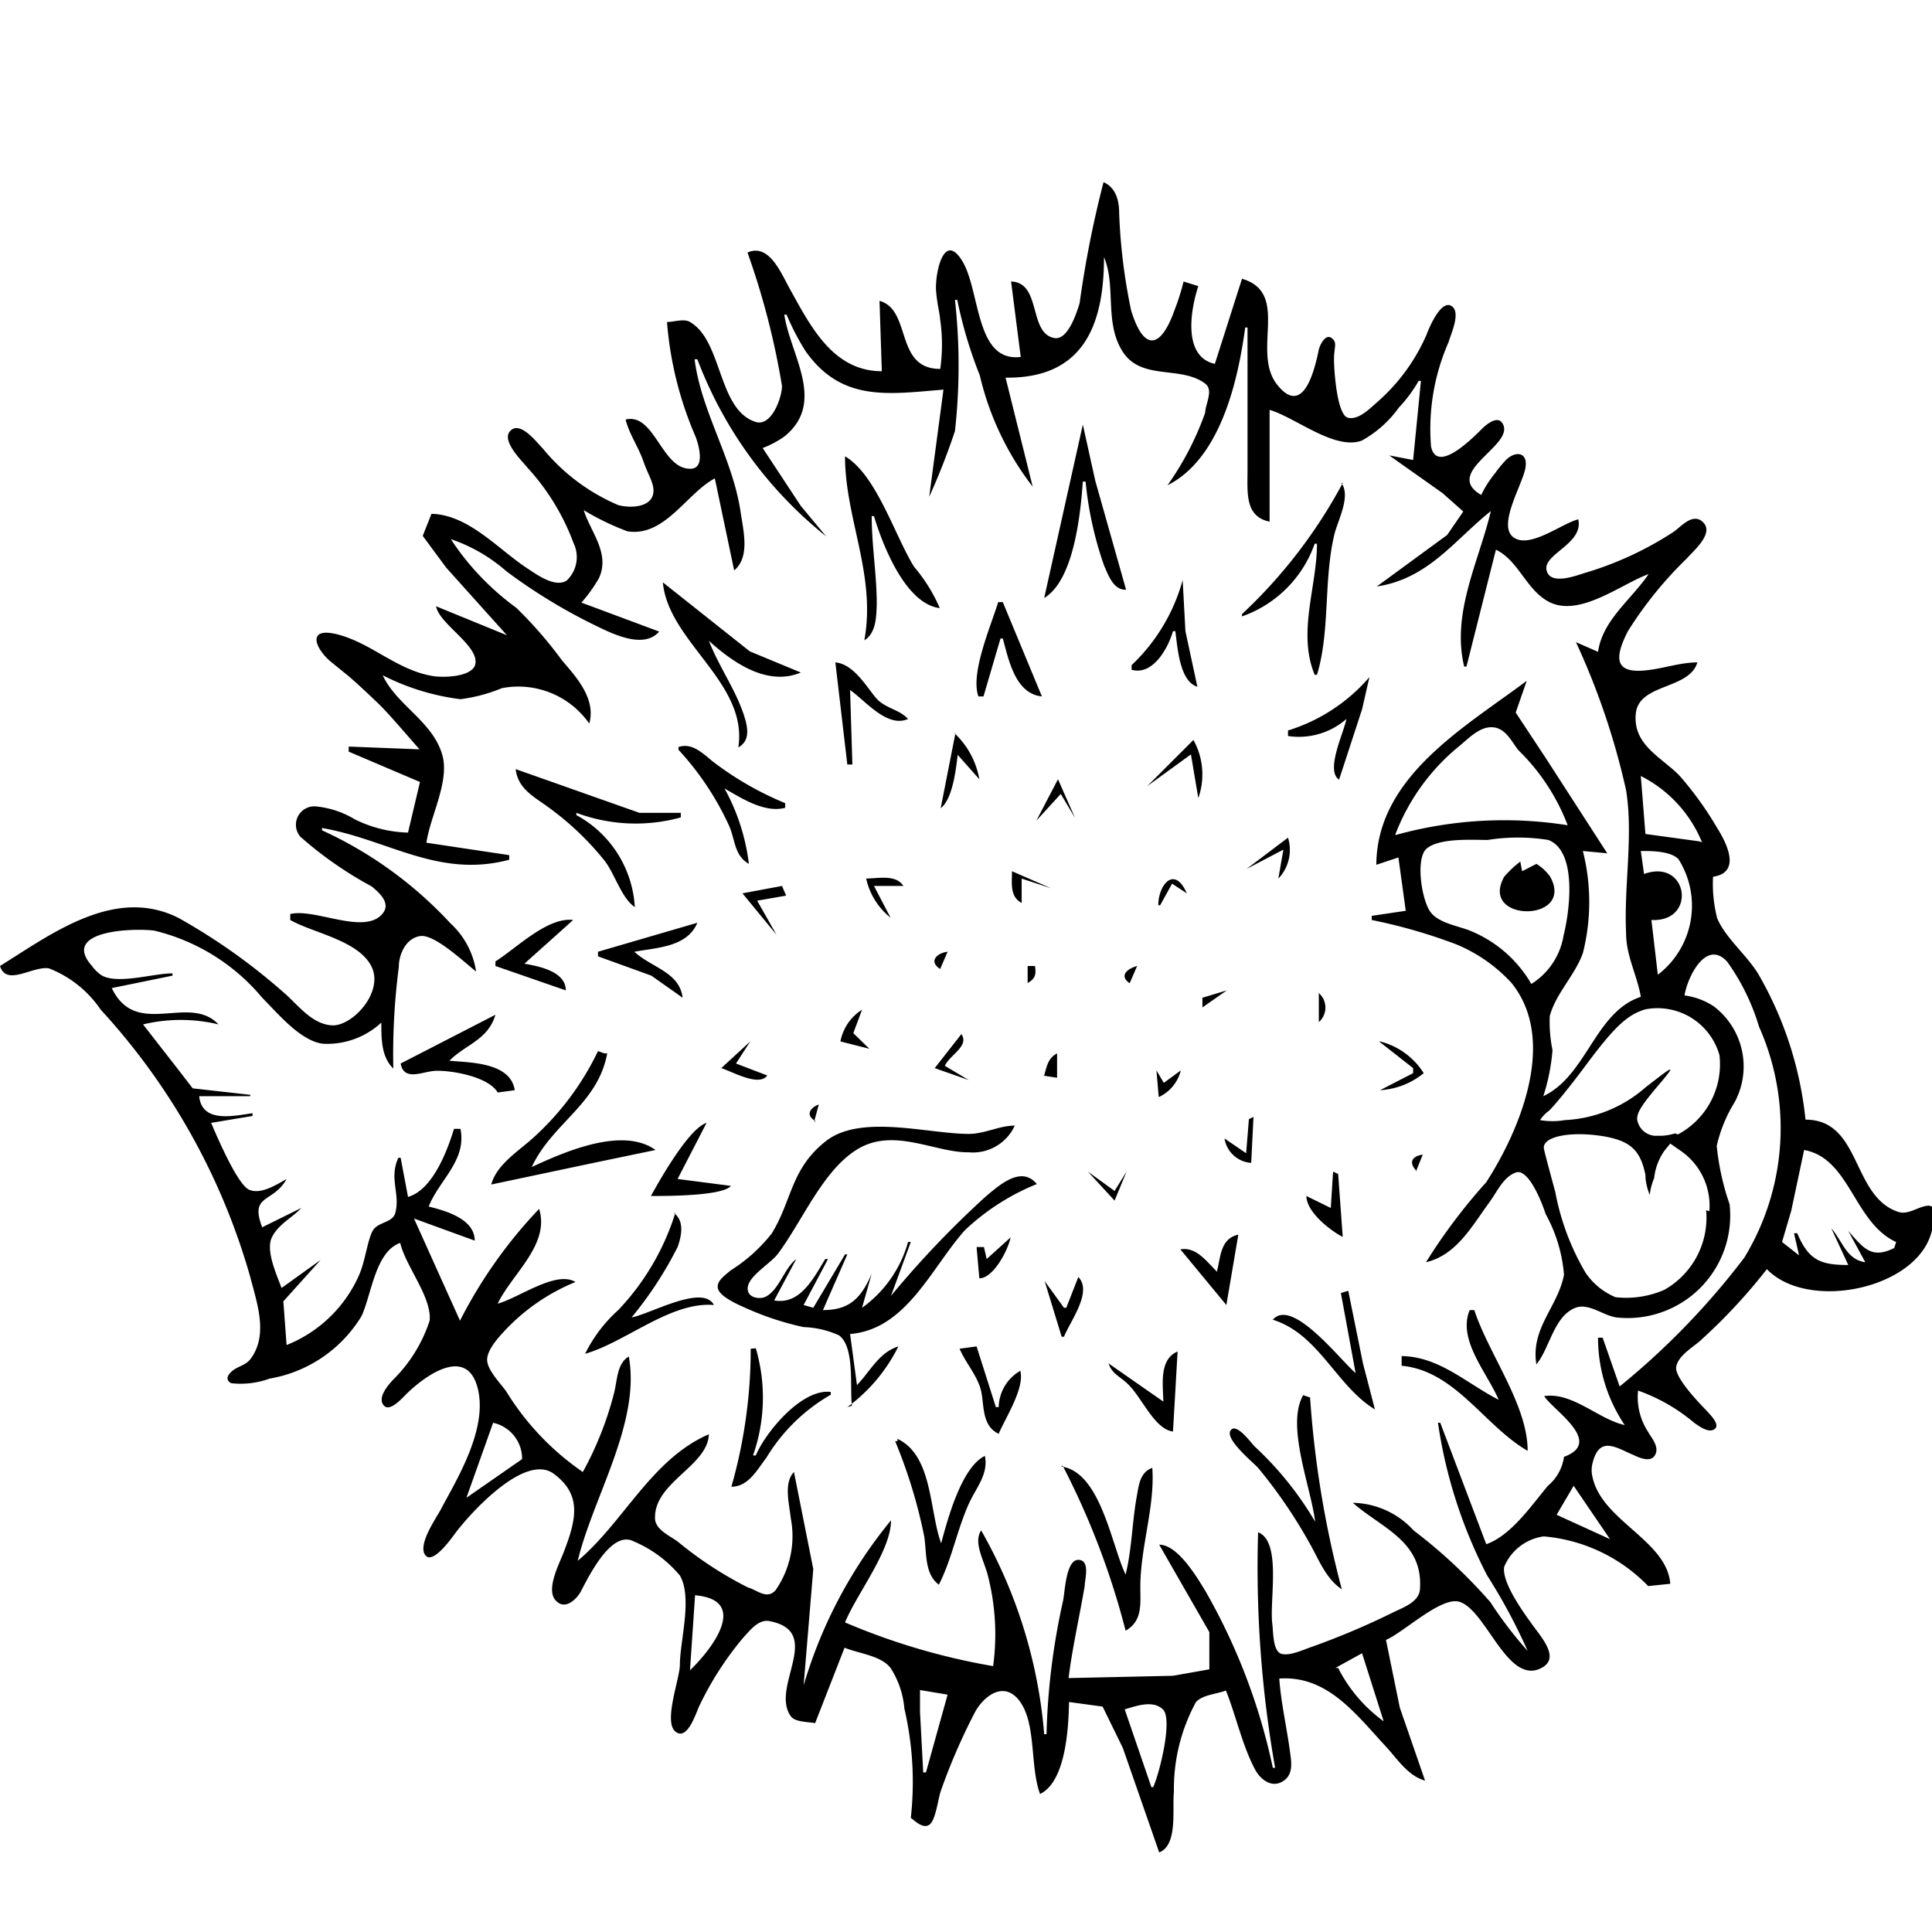 <svg xmlns="http://www.w3.org/2000/svg" viewBox="0 0 42 42"><title>Artboard 1 copy 46</title><path d="M23.54 9.23L22.7 13c.65-.39.79-1.84.84-2.53h.06a7.76 7.76 0 0 0 .4 1.82c.1.23.21.54.48.53l-.67-2.37zm-5.17.69c0 1.35.68 2.58.42 4 .26-.16.26-.52.27-.79 0-.64-.11-1.27-.11-1.91H19c.19.64.69 1.91 1.43 2a3.55 3.55 0 0 0-.56-.9c-.42-.68-.82-2-1.5-2.4zm10.82.58A11 11 0 0 1 27 13.35v.05a2.58 2.58 0 0 0 1.58-1.58h.05c0 .94-.43 1.93-.05 2.85h.05c.29-.95.14-2.07.38-3.06.08-.31.36-.83.15-1.11zm-3.48 2.11a4 4 0 0 1-1.11 1.85v.1c.46.13.79-.46.9-.84h.05c.05.35.09 1.09.48 1.21l-.26-1.21zm-11.3.05c.12 1.3 1.86 2.18 1.64 3.59.28-.16.2-.47.11-.74-.19-.55-.52-1-.75-1.58.51.46 1.26 1 2 .69l-1.11-.46zm7.29.43c-.16.52-.61 1.55-.43 2.05h.11l.37-1.26h.05c.13.47.27 1.2.85 1.26l-.85-2.05zm-3.54 1.31l.26 2.22h.11L18.48 15c.34.24.81.83 1.26.63-.17-.19-.43-.22-.63-.39s-.5-.8-.95-.84zm11.61.32A3.82 3.82 0 0 1 28 15.88V16a1.57 1.57 0 0 0 1.27-.37c-.06.31-.46 1.12-.16 1.32l.5-1.53zm-9 1.22l-.32 1.63c.26-.2.33-.84.37-1.16l.47.53a1.8 1.8 0 0 0-.54-1zm5.17.15l-1 1 .95-.69.16.95a1.54 1.54 0 0 0-.11-1.27m-11.19.16v.06a6.28 6.28 0 0 1 1.09 1.63c.15.32.11.66.44.85a4.51 4.51 0 0 0-.53-1.64c.38.22.88.54 1.32.42v-.1a6.9 6.9 0 0 1-1.58-.91c-.22-.18-.45-.41-.74-.31zm-3.54.48c.05.44.42.61.74.85a6.24 6.24 0 0 1 1.2 1.15c.22.29.36.8.65 1a2.43 2.43 0 0 0-1.27-2v-.05a3.68 3.68 0 0 0 2.27.1v-.1h-.9zm11.79.22l-.47.9.53-.58.31.52zm5 1.27l-.9.68.8-.42-.11.63a.9.9 0 0 0 .21-.89zm13.94 8c-.23 0-.45.22-.69.13-1-.35-.79-2-2-2a7.91 7.91 0 0 0-1-3.12c-.24-.43-.74-.82-.92-1.26a3 3 0 0 1-.09-.9c.61-.09.31-.71.09-1.06a7.31 7.31 0 0 0-.83-1.15c-.4-.4-1-.66-.94-1.33s1.16-.52 1.34-1.12c-.32 0-.64.1-.95.15-.78.13-.92-.13-.56-.83a8.44 8.44 0 0 1 1.28-1.58c.15-.17.59-.54.36-.78s-.5.11-.66.21a7.3 7.3 0 0 1-1.9.88c-.2.06-.78.29-.85-.06s.81-.57.69-1.1c-.36.09-1.06.65-1.41.39s.19-1.13.26-1.5-.24-.39-.45-.15a2.65 2.65 0 0 0-.21.26 2.34 2.34 0 0 0-.3.47c-.86-.5.77-1.09.46-1.56-.1-.16-.31 0-.41.09s-1 1.07-1.14.42a4.68 4.68 0 0 1 .38-2.27c.05-.18.28-.66.06-.79s-.47.44-.54.63a4.13 4.13 0 0 1-1.08 1.47c-.15.13-.4.39-.63.33s-.3-1-.3-1.27.08-.36-.05-.46-.25.13-.28.25c-.08.38-.32 1.49-.9.77s.29-2-.77-2.31l-.59 1.85c-.69-.15-.54-1.14-.36-1.69l-.32-.1a5.1 5.1 0 0 1-.2.63c-.28.79-.65.94-.94 0a12.42 12.42 0 0 1-.26-2.11c0-.28-.07-.56-.34-.68a23.07 23.07 0 0 0-.52 2.63c-.06.2-.25.8-.54.76-.58-.09-.28-1.21-.95-1.23l.21 1.64c-1 .12-.87-1.45-1.28-2.1s-.59.34-.56.67.07.42.09.63a3.76 3.76 0 0 1 0 1.06c-1 0-.61-1.28-1.32-1.48l.05 1.53c-1.07 0-1.56-1-2-1.79-.19-.34-.45-1-.92-.79a16.74 16.74 0 0 1 .75 2.9c0 .25-.23.9-.58.78C15.6 8.9 15.71 7.41 15 7c-.13-.08-.35 0-.5 0a7.79 7.79 0 0 0 .62 2.49c.06.15.23.71-.12.7-.62 0-.77-1.22-1.4-1.07.08.32.27.58.38.89s.18.39.22.58c.07.44-.47.47-.76.39a4.28 4.28 0 0 1-1.64-1.23c-.13-.13-.48-.6-.7-.39s.24.65.37.81a5 5 0 0 1 1 1.64.7.7 0 0 1-.15.81c-.26.17-.68-.15-.88-.28-.63-.42-1.26-1.15-2.06-1.17l-.19.48.51.69 1.32 1.47-1.54-.63c.07.4 1 .89.84 1.3-.12.24-.67.25-.89.22-.78-.12-1.33-.7-2.06-.9s-.52.31-.16.6l.37.3c.22.19.43.39.64.59s.6.66.9 1l-1.54-.06v.11l1.55.66-.26 1.1a2.76 2.76 0 0 1-1.16-.29 2 2 0 0 0-.85-.28.4.4 0 0 0-.33.66 8.23 8.23 0 0 0 1.55 1.08c.17.14.43.37.23.6-.4.46-1.46-.13-2 0V20c.49.28 1.47.44 1.76 1s-.41 1.32-.86 1.29-.76-.48-1.05-.72a13.17 13.17 0 0 0-2.27-1.61C2.5 19.25 1.11 20.31 0 21c.14.45.7 0 1.06.05a2.42 2.42 0 0 1 1.13.9 14.37 14.37 0 0 1 3.25 5.81c.15.58.4 1.27 0 1.79-.11.14-.28.15-.41.27s-.09.21 0 .25a1.83 1.83 0 0 0 .83-.1 2.91 2.91 0 0 0 2-1.36c.22-.48.3-1.4.84-1.59.12.51.69 1.18.64 1.69a3.2 3.2 0 0 1-.8 1.29c-.1.11-.34.38-.2.55s.44-.2.53-.28c.4-.38 1.27-1 1.51-.11s-.45 2-.79 2.64c-.09.18-.51.76-.35 1s.59-.38.68-.5c.33-.43 1.5-1.72 2.12-1.26s.49 1 .2 1.74c-.08.21-.37.76-.17 1s.45 0 .55-.17c.18-.34.67-1.36 1.16-1.1a2.66 2.66 0 0 1 1 .74c.28.48 0 1.43 0 1.94 0 .3-.36 1.23-.1 1.45s.45-.4.52-.55a7 7 0 0 1 .95-1.48c.14-.15.33-.41.57-.37 1.22.23 0 1.45.48 2.08.1.12.37.11.52.14l.64-1.64c.32.13.79.17 1 .44a1.93 1.93 0 0 1 .3.88 7.06 7.06 0 0 1 .14 2.38c.1.07.26.24.4.15s.19-.55.25-.73a13.25 13.25 0 0 1 .73-1.69c.18-.36.65-.75 1-.25s.21 1.41.43 2c.56-.27.62-1.44.63-2l.73.1.44.9.79 2.27c.41-.16.28-.94.32-1.32A3.94 3.94 0 0 1 26 37c.15-.16.45-.17.65-.25.22.55.35 1.17.62 1.69.1.21.34.43.59.3s.22-.39.19-.61c-.07-.55-.2-1.09-.24-1.64 1.05-.07 1.66.77 2.32 1.48.25.27.47.63.85.74l-.55-1.59-.3-1.47c.38-.16 1.19-.94 1.59-.83.59.17 1.05 1.83 1.79 1.44.31-.16.15-.45 0-.67s-.88-1.11-.81-1.53a1.09 1.09 0 0 1 .86-.66 3.58 3.58 0 0 1 2.27 1.08l.48-.05c-.07-.94-1.49-1.37-1.69-2.32a.61.61 0 0 1 0-.3c.15-.61.51-.34.89-.18.11.05.37.18.47 0s-.08-.37-.15-.5a1.38 1.38 0 0 1-.22-.9 3.91 3.91 0 0 1 1.22.7c.1.07.31.23.44.14s-.07-.29-.13-.36-.75-.74-.7-1 .4-.44.55-.59a12.09 12.09 0 0 0 1.42-1.53c1.01 1.05 3.93.28 3.59-1.36zm-5-7.92l-1.17-.16-.1-1.26A2.8 2.8 0 0 1 37 18.31zm-1.27.21c.24 0 .65 0 .82.18a1.89 1.89 0 0 1-.45 2.51L35.9 20c1 .05.8-1.35-.16-1zm.74 6.14a1.18 1.18 0 0 1-.27.05h-.18a.42.42 0 0 1-.37-.36c0-.15.09-.3.49-.77s.27-.37-.31.08a2.86 2.86 0 0 1-1.75.71 1.59 1.59 0 0 1-.54 0 .72.72 0 0 1 .19-.2c.11-.1.47-.54.81-1 .61-.82.9-1.1 1.3-1.21a1.4 1.4 0 0 1 1.6 1 1.73 1.73 0 0 1-.9 1.72zm.68 1.67a1.8 1.8 0 0 1-.91 1.73 2.07 2.07 0 0 1-1.06.16 1.47 1.47 0 0 1-.65-.53 5.4 5.4 0 0 1-.66-1.76c-.12-.44-.23-.85-.24-.91-.09-.28.53-.42 1.28-.3.59.1.81.3.92.84 0 .21.08.4.09.43s0-.12.1-.36a1.27 1.27 0 0 1 .22-.59l.13-.16.23.16a1.45 1.45 0 0 1 .62 1.31zM31 18.46c.27-.25 1-.2 1.34-.2a4.19 4.19 0 0 1 1.32 0c.64.25.46 1.57.33 2.08a1.53 1.53 0 0 1-.7 1.05A2.72 2.72 0 0 0 32 20.25c-.27-.12-.71-.17-.9-.42s-.33-1.13-.1-1.37zm-.67-.31a4.58 4.58 0 0 1 1.38-1.92c.2-.16.45-.44.74-.42s.42.33.56.5a4.53 4.53 0 0 1 1.07 1.63 8.81 8.81 0 0 0-3.73.21zM10.14 32.56l.58-1.63a.8.8 0 0 1 .63.79zM15 36.31l.11-1.63c1.17.1.4 1.14-.11 1.63zm5.13 2.22h-.06L20 37.21v-.47l.6.1zm4.9.32l-.58-1.69c.24-.07.61-.21.83 0s-.07 1.38-.21 1.69zm4-2.59l.58-.32.47 1.48a3.25 3.25 0 0 1-.99-1.16zm5.97-2.8l-1.16-.53.37-.63zm2.92-6.12a16.3 16.3 0 0 1-2.71 2.8l-.37-1.06h-.1a3.39 3.39 0 0 0 .58 1.9c-.58-.13-1.13-.72-1.75-.63.18.3 1.31 1 .43 1.32a1 1 0 0 1-.35.63c-.36.43-.8 1.08-1.34 1.27l-1-2.64h-.05a10.5 10.5 0 0 0 1.07 3.32 12.37 12.37 0 0 1 .88 1.64 8.71 8.71 0 0 1-.81-1.06 11.23 11.23 0 0 0-1.67-1.56 1.83 1.83 0 0 0-1.32-.6c.61.54 1.52.83 1.46 1.85 0 .29-.33.41-.56.52a16.57 16.57 0 0 1-1.79.76c-.18.06-.49.21-.67.15s-.17-.48-.19-.64c-.07-.5.21-1.8-.31-2a25.07 25.07 0 0 0 .37 5.12h-.05a13.22 13.22 0 0 0-1.47-3.85c-.19-.31-.6-1-1-1l1.09 1.9v.81l-.79.14-2.27.05c.08-.65.23-1.3.35-2 0-.14.13-.57-.14-.57s-.29.71-.33.89a14.94 14.94 0 0 0-.36 2.9h-.05a10.71 10.71 0 0 0-1.37-4.43c-.18.27.07.66.15 1a5.13 5.13 0 0 1 .11 1.95 14.37 14.37 0 0 1-3.22-.95c.26-.63 1-1.56 1-2.22a10.17 10.17 0 0 0-1.9 3.59l.21-2.53-.42-2.11c-.23.24-.1.7-.07 1a2.06 2.06 0 0 1-.33 1.57c-.19.21-.39 0-.6-.06a8.13 8.13 0 0 1-1.53-1c-.18-.13-.51-.27-.49-.53 0-.76 1.15-1.12 1.17-1.8-1.25.54-1.85 1.91-2.85 2.75.33-1.38 1.37-3 1.11-4.44-.26.15-.25.52-.32.79a7.29 7.29 0 0 1-.68 1.72A5.82 5.82 0 0 1 11 30.24c-.13-.18-.41-.46-.41-.68s.25-.49.39-.64a4.36 4.36 0 0 1 1.53-1.05c-.42-.26-1.24.35-1.69.47.31-.65 1.14-1.28.9-2.06A10.27 10.27 0 0 0 10 28.71l-1-2.22 1.32.48c0-.47-.63-.65-1-.74.22-.57.83-1 .69-1.69h-.14c-.15.49-.47 1.33-1 1.48l-.16-.85h-.05c-.21.45.05.79-.07 1.21-.07.21-.38.18-.49.38s-.16.65-.29.95a2.89 2.89 0 0 1-1.58 1.53l-.07-.95.81-.9-.85.61c-.1-.28-.35-.81-.21-1.1s.45-.43.64-.64l-.85.42c-.28-.73.24-.52.53-1.05-.21.12-.57.35-.82.23s-.68-1.12-.82-1.45l.9-.15v-.06c-.42.06-1.1.22-1.16-.37h1.11v-.03l-1.25-.14-.34-.44-.74-.95a3.5 3.5 0 0 1 1.64 0c-.64-.68-1.79.32-2.32-.79l1.32-.27v-.05c-.41 0-1.17.24-1.53.05A.81.81 0 0 1 2 21c-.68-.76.84-.83 1.35-.77a4.39 4.39 0 0 1 2.35 1.46c.34.34.83.94 1.32 1a1.73 1.73 0 0 0 1.27-.46c0 .37 0 .74.26 1a14.81 14.81 0 0 1 .12-2.21c0-.27.15-.62.46-.67s.93.54 1.22.77a1.78 1.78 0 0 0-.56-1.05A8.76 8.76 0 0 0 7 18.05V18c1.44.25 2.53 1.1 4.07.69v-.1l-1.8-.27c.08-.56.48-1.28.36-1.85-.18-.77-1-1.12-1.31-1.79a5.1 5.1 0 0 0 1.69.52 3.52 3.52 0 0 0 .9-.24 1.88 1.88 0 0 1 1.9.77c.15-.53-.27-1-.59-1.37a9.06 9.06 0 0 0-1-1.15 5.74 5.74 0 0 1-1.42-1.49 3.58 3.58 0 0 1 1.21.7 12 12 0 0 0 2 1.21c.37.18 1 .47 1.32.1l-1.69-.63a3.22 3.22 0 0 0 .38-.53c.25-.54-.18-1-.33-1.48a5.55 5.55 0 0 0 .95.46c.81.13 1.29-.83 1.9-1.15l.42 2c.35-.29.2-.86.14-1.27-.17-1.16-.86-2.19-1-3.32h.06a9 9 0 0 0 2.8 3.85l-.55-.66-.83-1.26a2.12 2.12 0 0 0 .47-.25c.92-.74.13-1.77 0-2.65h.05a5.36 5.36 0 0 0 .41.79c.78 1.11 1.79.94 3 .84l-.31 2.33a14.61 14.61 0 0 0 .56-1.43 12.93 12.93 0 0 0 0-2.85h.05a9.64 9.64 0 0 0 .49 1.64 6.3 6.3 0 0 0 1.15 2.42l-.59-2.37C23.53 8.23 24 7.1 24 5.59c.27.64 0 1.43.41 2.06s1.26.29 1.79.69c.19.14 0 .45 0 .63a6.42 6.42 0 0 1-.82 1.58c1.15-.58 1.53-2.26 1.69-3.43h.05v3.11c0 .48-.06 1 .48 1.11V8.91c.57.17 1.41.88 2 .67a2.42 2.42 0 0 0 .81-.72 3 3 0 0 0 .43-.58h.05L30.72 10l-.52-.1 1.16.82.45.4-.35.51-1.53 1.12c1.12-.17 1.68-1 2.48-1.64-.26 1.1-.86 2.21-.58 3.38h.05l.64-2.54c.48.23.65.84 1.11 1.11.67.4 1.6-.36 2.21-.58-.39.57-1 1-1.1 1.69l-.48-.21a15.87 15.87 0 0 1 1.09 3.22c.16 1-.05 2.07 0 3.11 0 .49.24.91.32 1.38-1 .33-1.17 1.71-2.12 2.16a4.33 4.33 0 0 0 .2-1 3.12 3.12 0 0 1-.06-.74c.13-.49.55-.89.72-1.37a4.51 4.51 0 0 0 0-2.22l.53.05-1.33-2.06-.66-1 .24-.69c-1.33 1-3.26 2.08-3.27 4l.48-.16.16 1.16-.74.11V20a11.73 11.73 0 0 1 1.84.53 3.38 3.38 0 0 1 1.2.84c1 1.24.19 3.18-.55 4.33A12.34 12.34 0 0 0 31 27.44c.67-.16 1-.79 1.39-1.32.16-.22.29-.53.56-.63s.56.62.65.9a3.28 3.28 0 0 1 .4 1.32c-.13.7-.73 1.16-.6 1.95.29-.35.38-1.05.85-1.23.29-.11.6.17.89.21a2.23 2.23 0 0 0 2.46-2.46 5.55 5.55 0 0 1-.28-1.27 3.13 3.13 0 0 1 .39-.95 1.64 1.64 0 0 0-.45-2.08 1.51 1.51 0 0 0-.64-.24c.06-.39.47-1.24.93-.73a4.75 4.75 0 0 1 .69 1.41 5.41 5.41 0 0 1-.32 5.02zm3.26-.21c-.5.25-.67 0-1-.37l.37.68c-.41-.06-.49-.45-.74-.74l.37.8c-.6 0-.86-.1-1.11-.69H39l.11.48-.37-.29.2-.68.28-1.32c1 .18 1.08 1.58 2 2zm-8.13-8.4a2.2 2.2 0 0 0-.35.33c-.56 1 1.55 1 1 0a1 1 0 0 0-.3-.28l-.31.16zM22 18.94c0 .27-.05.55.21.69v-.53l.64.21zm3.22.74l.26-.47.32.21c-.27-.62-.62-.18-.62.26zm-6.39-.58a1.5 1.5 0 0 0 .53.85l-.36-.69h.64c-.17-.26-.55-.16-.85-.16zm-2.69.32l.74.9-.42-.74.63-.11-.09-.21zm-5.37 1.48v.1l1.53.53c0-.4-.55-.52-.9-.58l1.06-.95c-.56-.07-1.24.62-1.69.9zm2.23-.21v.1l1.16.42.68.48c-.07-.56-.67-.65-1.05-1 .49-.09 1.15-.1 1.37-.63zm7.44.37l.16-.37c-.24.03-.41.21-.17.37zm1.9-.06v.37c.16-.09.19-.18.16-.37zm2.22.37l.16-.37c-.22.06-.39.21-.17.37zm1.58.32v.21l.53-.37zm2.53-.11v.64a.42.42 0 0 0-.01-.64zm-10.4 1.06l.63.16-.35-.34.19-.51a1.05 1.05 0 0 0-.47.69zm-9.56.48c.07.39.46.18.74.16s1.15.1 1.37.47l.37-.05c-.09-.6-.95-.6-1.42-.64.34-.35.84-.45 1-1zm12.19-.64l-.58.74.74.26-.52-.31c.1-.23.54-.43.36-.69zm-4.59.16l-.63.58c.25.08.82.41 1 .16l-.68-.26zm13.67 0l.74.58v.11l-.72.37a1.65 1.65 0 0 0 .95-.37 1.57 1.57 0 0 0-.95-.69zM13 22.85a6.06 6.06 0 0 1-1.37 1.85c-.33.31-.83.6-.95 1.05l2.32-.49 1.25-.26c-.72-.52-2 .05-2.69.37C12 24.42 13 24 13.2 22.9h-.06zm9.66.53l.32.05v-.53c-.19.1-.22.26-.28.48zm8.18-.21h.05zm-5.7.1l.05.58a.87.87 0 0 0 .48-.58l-.37.27zm-8.92.16l-.05-.05zm9.29 0l-.05-.05zm4.86 0l.05.05zm-12.67.95l.1-.37c-.18.07-.31.23-.06.37zm9.45-.05l-.06.74-.47-.32a.63.63 0 0 0 .58.53l.05-1zm-13 1.67c.35 0 1.56 0 1.74-.22l-1.16-.15.63-1.22c-.38.12-1 1.21-1.21 1.59m4.27 4.59a3.64 3.64 0 0 0 1.11-1.32c-.42.13-.61.54-.9.84L18.48 29c1.23-.1 1.77-1.45 2.5-2.26a5 5 0 0 1 1.56-1c-.33-.4-.79 0-1.11.27a21 21 0 0 0-2.06 2.16L19.8 27h-.06a2.62 2.62 0 0 1-1 1.43l.21-.74c-.23.53-.48.79-1.06.79l.53-1.21h-.05l-.69 1.16-.21-.06.53-1h-.06c-.26.43-.55 1-1.11.9l.48-.9c-.27.21-.38.7-.69.83-.14.05-.41 0-.36-.24s.48-.49.64-.69c.54-.71 1-1.87 1.78-2.31s1.66.1 2.38.09a1 1 0 0 0 1-.58c-.34 0-.65.18-1 .18-.89 0-2.35-.44-3.11.16s-.73 1.28-1.17 2a3.49 3.49 0 0 1-.9.81c-.11.1-.32.23-.27.4s.41.33.59.41a6.3 6.3 0 0 0 1.27.42 2 2 0 0 1 .77.18c.35.26.23 1.14.28 1.53zm12.36-5.12l.15-.37c-.21.03-.32.15-.15.34zm-7.13 0l.58.63.26-.63-.26.42zm5.33 0l-.05.79-.53-.26c0 .34.5.74.79.89l-.1-1.37zm-14.3.9a5.38 5.38 0 0 1-1.24 2.11 3.15 3.15 0 0 0-.72.95c.88-.25 1.86-1.14 2.8-1.06-.24-.46-1.37.19-1.79.27a8.21 8.21 0 0 0 1-1.53c.09-.25.15-.57-.08-.74zm11.77 1.27c-.23-.23-.45-.54-.79-.48l1 1.21.26-1.53c-.4.09-.38.49-.47.82zm-5-.27l-.06-.26h-.16l.06.68c.3 0 .62-.6.68-.89zm2 .37l-.27.69h-.05l-.42-.58.37 1.21h.05c.13-.33.63-.98.31-1.3zm5.7.37l.32 1.74c-.34-.29-1.38-1.65-1.8-1.16 1 .31 1.38 1.44 2.22 1.95l-.26-1-.32-1.58zm2.8.37c-.27.65.38 1.36.63 1.95-.69-.35-1.29-.94-2.11-.95v.21c1.17.11 1.8 1.31 2.74 1.85 0-1-.85-2.11-1.16-3.06zm-17.79.11l-.06-.06zm7.07.68l-.37.05c.13.3.35.54.45.85s0 .81.4 1c.16-.37.57-1 .47-1.37a.94.94 0 0 0-.47.79h-.06zm-4.91.05a10.94 10.94 0 0 1-.42 3c.37 0 .56-.37.76-.63a3.91 3.91 0 0 1 1.4-1.37v-.06c-.62-.08-1.41.86-1.63 1.38h-.06a3.79 3.79 0 0 0 .06-2.33zm9 1.17l-1.22-.85c.07.22.24.28.4.43.32.29.59 1 1 1.05l.1-1.74c-.42.18-.31.75-.31 1.13zm3.48-1l.05.05zm.37.05l.05.05zm-.84.79c-.38.66.17 2 .26 2.75a7.2 7.2 0 0 0-1.32-1.64c-.07-.07-.4-.53-.52-.34s.48.68.6.81a10.79 10.79 0 0 1 1.12 1.64c.19.33.35.77.7 1a22 22 0 0 1-.69-4.17zm-8.82 1h-.05a11.16 11.16 0 0 1 .63 2.06c.06.36 0 .82.32 1.06.29-.57.4-1.22.67-1.8.16-.33.41-.62.33-1-.51.25-.81 1.38-.95 1.9-.26-.7-.18-1.91-.95-2.27zm3.59.53a16.94 16.94 0 0 1 1.37 3.59c.37-.21.32-.58.32-.95 0-.87.32-1.74.26-2.59-.25.09-.29.34-.33.58-.11.58-.11 1.17-.25 1.74-.31-.64-.54-2.23-1.4-2.35z"/></svg>